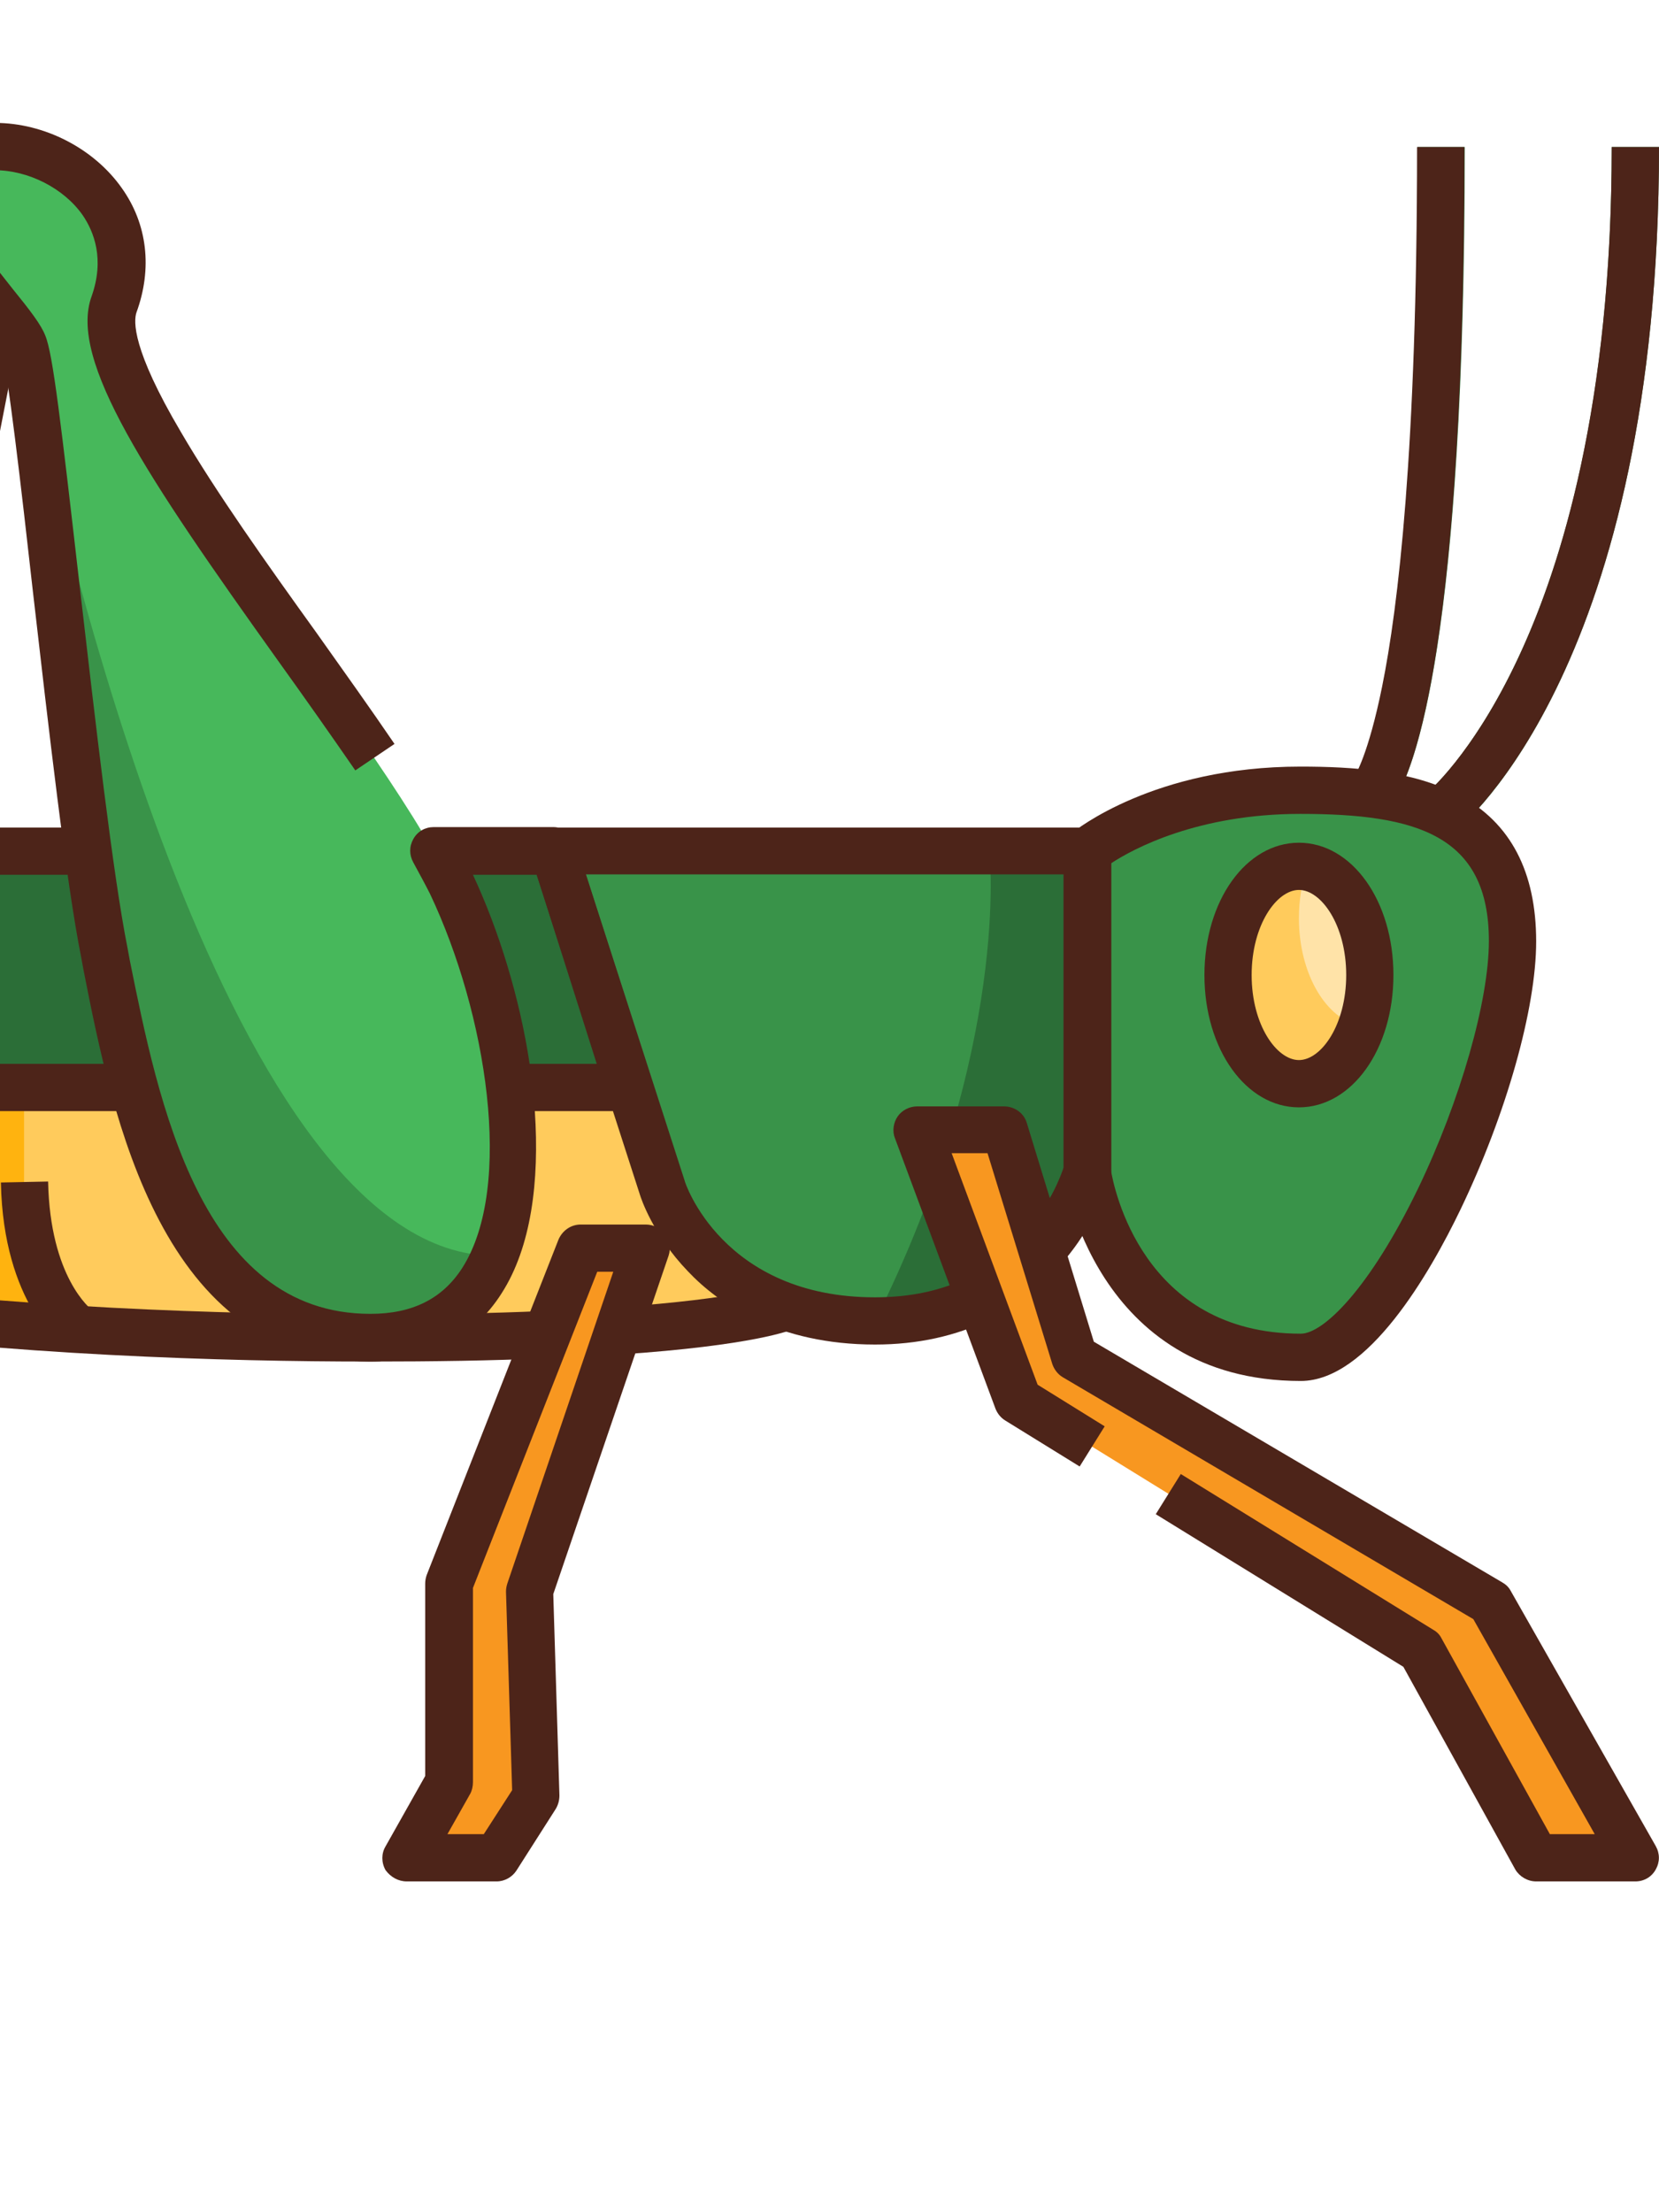 <svg width="24" height="32" viewBox="0 0 24 32" fill="none" xmlns="http://www.w3.org/2000/svg">
<g clip-path="url(#clip0)">
<path d="M11.36 18.902C11.36 18.902 10.315 19.354 5.345 19.354C0.375 19.354 -7.562 18.875 -10.665 16.141C-10.44 15.956 -7.322 12.312 1.1 12.312C9.521 12.312 11.354 12.312 11.354 12.312L11.36 18.902Z" fill="#FFCB5C"/>
<path d="M-0.76 19.087C-1.108 18.273 -1.156 17.33 -1.156 16.756C-1.156 16.113 -1.156 13.837 -1.156 12.408C-0.678 12.367 -0.179 12.34 0.348 12.326V17.105C0.348 18.574 1.004 19.148 1.113 19.237C0.498 19.196 -0.131 19.148 -0.76 19.087Z" fill="#FFB30F"/>
<path d="M9.098 15.73H-0.609L-6.83 12.312H9.098V15.73Z" fill="#2B6E37"/>
<path d="M17.164 12.312H8.004L9.576 17.186C9.576 17.186 10.178 19.114 12.659 19.114C15.141 19.114 15.729 16.947 15.729 16.947L17.164 12.312Z" fill="#399349"/>
<path d="M8.407 18.055L6.5 22.908V25.779L5.885 26.873H7.184L7.751 25.984L7.662 23.011L9.351 18.055H8.407Z" fill="#F89720"/>
<path d="M-0.001 4.499L-4.362 26.88L-7.685 25.574L-9.291 26.873V25.506L-7.855 24.48L-5.121 25.444L-0.801 3.426H0.006L-0.001 4.499Z" fill="#F89720"/>
<path d="M-0.083 2.127C0.949 2.127 2.118 3.077 1.633 4.41C1.154 5.743 5.413 10.453 6.514 12.784C7.614 15.115 8.168 19.354 5.352 19.354C2.535 19.354 1.913 15.833 1.503 13.789C1.093 11.745 0.539 5.511 0.334 4.984C0.129 4.458 -2.421 2.127 -0.083 2.127V2.127Z" fill="#47B85B"/>
<path d="M7.149 18.164C6.855 18.882 6.288 19.354 5.345 19.354C2.528 19.354 1.906 15.833 1.496 13.789C1.141 12.012 0.676 7.069 0.423 5.463C0.929 7.828 3.342 18.164 7.149 18.164V18.164Z" fill="#399349"/>
<path d="M17.164 12.312L15.729 16.947C15.729 16.947 15.148 19.107 12.659 19.107C14.635 15.149 14.313 12.312 14.313 12.312H17.164Z" fill="#2B6E37"/>
<path d="M14.532 16.346L15.537 19.634L21.56 23.182L23.658 26.873H22.223L20.561 23.865L14.724 20.263L13.268 16.346H14.532Z" fill="#F89720"/>
<path d="M17.766 13.03C17.8 13.03 17.834 13.023 17.868 13.017L20.944 12.08C20.985 12.066 21.026 12.046 21.061 12.019C21.177 11.923 24 9.592 24 2.127H23.316C23.316 8.758 21.02 11.123 20.678 11.444L20.158 11.602C20.48 11.109 21.19 9.223 21.19 2.127H20.507C20.507 6.502 20.233 8.785 20.001 9.934C19.823 10.829 19.645 11.157 19.611 11.212L17.602 12.395C17.451 12.483 17.39 12.668 17.465 12.825C17.513 12.955 17.636 13.03 17.766 13.03V13.03Z" fill="#2B6E37"/>
<path d="M18.811 11.431C20.432 11.431 21.881 11.697 21.881 13.611C21.881 15.525 20.069 19.634 18.818 19.634C16.098 19.634 15.729 16.947 15.729 16.947V12.312C15.729 12.312 16.788 11.431 18.811 11.431Z" fill="#399349"/>
<path d="M18.791 15.676C18.225 15.676 17.766 14.972 17.766 14.104C17.766 13.235 18.225 12.531 18.791 12.531C19.357 12.531 19.816 13.235 19.816 14.104C19.816 14.972 19.357 15.676 18.791 15.676Z" fill="#FFCB5C"/>
<path d="M18.791 13.283C18.791 13.017 18.832 12.764 18.914 12.545C19.427 12.634 19.816 13.304 19.816 14.104C19.816 14.37 19.775 14.623 19.693 14.842C19.188 14.753 18.791 14.09 18.791 13.283Z" fill="#FFE3A8"/>
<path d="M-9.291 27.215C-9.216 27.215 -9.141 27.188 -9.079 27.14L-7.63 25.964L-4.499 27.188C-4.403 27.222 -4.301 27.215 -4.212 27.167C-4.123 27.119 -4.062 27.03 -4.041 26.935L0.327 4.561L-0.343 4.431L-4.629 26.401L-7.562 25.253C-7.678 25.205 -7.808 25.226 -7.903 25.308L-8.956 26.155V25.677L-7.808 24.856L-5.237 25.752C-5.142 25.786 -5.039 25.773 -4.957 25.725C-4.868 25.677 -4.813 25.588 -4.793 25.492L-0.466 3.494L-1.136 3.364L-5.381 24.986L-7.746 24.159C-7.849 24.125 -7.965 24.139 -8.061 24.207L-9.496 25.232C-9.585 25.294 -9.64 25.403 -9.64 25.513V26.88C-9.64 27.01 -9.564 27.133 -9.448 27.188C-9.394 27.201 -9.339 27.215 -9.291 27.215V27.215Z" fill="#4D2419"/>
<path d="M18.818 19.976C19.789 19.976 20.685 18.417 21.129 17.494C21.792 16.113 22.223 14.589 22.223 13.618C22.223 12.613 21.854 11.902 21.115 11.506C20.439 11.144 19.57 11.089 18.811 11.089C16.692 11.089 15.558 12.012 15.51 12.046C15.435 12.114 15.387 12.21 15.387 12.306V16.94V16.988C15.394 17.023 15.831 19.976 18.818 19.976ZM18.811 11.773C20.493 11.773 21.539 12.08 21.539 13.611C21.539 14.473 21.129 15.915 20.514 17.193C19.816 18.636 19.146 19.292 18.818 19.292C16.528 19.292 16.111 17.173 16.07 16.92V12.49C16.392 12.278 17.328 11.773 18.811 11.773V11.773Z" fill="#4D2419"/>
<path d="M18.791 16.018C19.557 16.018 20.158 15.177 20.158 14.104C20.158 13.03 19.557 12.19 18.791 12.19C18.025 12.19 17.424 13.03 17.424 14.104C17.424 15.177 18.025 16.018 18.791 16.018ZM18.791 12.873C19.112 12.873 19.475 13.379 19.475 14.104C19.475 14.828 19.112 15.334 18.791 15.334C18.47 15.334 18.107 14.828 18.107 14.104C18.107 13.379 18.47 12.873 18.791 12.873Z" fill="#4D2419"/>
<path d="M12.659 19.449C13.274 19.449 13.828 19.326 14.32 19.087L14.02 18.472C13.623 18.67 13.165 18.766 12.659 18.766C10.451 18.766 9.904 17.098 9.904 17.077L8.476 12.648H15.387V16.886C15.346 17.016 15.182 17.446 14.812 17.857L15.325 18.314C15.879 17.699 16.057 17.05 16.064 17.023C16.07 16.995 16.077 16.961 16.077 16.934V12.312C16.077 12.121 15.927 11.971 15.735 11.971H8.011C7.901 11.971 7.799 12.025 7.737 12.114C7.676 12.203 7.655 12.319 7.689 12.422L9.262 17.296C9.269 17.316 9.439 17.857 9.952 18.39C10.403 18.868 11.258 19.449 12.659 19.449Z" fill="#4D2419"/>
<path d="M21.054 12.019C21.177 11.923 24 9.592 24 2.127H23.316C23.316 5.839 22.585 8.19 21.97 9.503C21.307 10.925 20.637 11.479 20.63 11.479L21.054 12.019Z" fill="#4D2419"/>
<path d="M20.035 11.745C20.227 11.588 21.184 10.392 21.184 2.127H20.5C20.5 6.502 20.227 8.785 19.994 9.934C19.796 10.911 19.605 11.219 19.598 11.219L20.035 11.745Z" fill="#4D2419"/>
<path d="M1.236 11.971H-1.566V12.654H1.236V11.971Z" fill="#4D2419"/>
<path d="M-0.609 16.072H1.92V15.389H-0.609C-1.095 15.389 -1.587 15.327 -2.072 15.197L-2.243 15.86C-1.703 16.004 -1.149 16.072 -0.609 16.072Z" fill="#4D2419"/>
<path d="M5.351 19.695C6.185 19.695 6.849 19.354 7.259 18.704C7.683 18.041 7.806 17.091 7.737 16.072H9.104C9.214 16.072 9.316 16.018 9.378 15.929C9.439 15.84 9.46 15.724 9.426 15.621L8.332 12.203C8.284 12.06 8.154 11.964 8.004 11.964H6.274C6.151 11.964 6.042 12.025 5.98 12.135C5.919 12.244 5.919 12.367 5.98 12.477C6.069 12.641 6.151 12.791 6.22 12.928C7.04 14.657 7.436 17.159 6.691 18.335C6.404 18.786 5.967 19.005 5.358 19.005C2.904 19.005 2.289 15.929 1.879 13.898L1.845 13.714C1.633 12.654 1.38 10.44 1.154 8.491C0.881 6.112 0.765 5.114 0.655 4.854C0.594 4.697 0.443 4.499 0.177 4.171C-0.049 3.884 -0.336 3.528 -0.521 3.2C-0.767 2.77 -0.712 2.626 -0.705 2.612C-0.678 2.558 -0.514 2.462 -0.076 2.462C0.409 2.462 0.922 2.722 1.195 3.111C1.359 3.351 1.516 3.747 1.325 4.287C0.99 5.21 2.118 6.892 4.018 9.551C4.401 10.084 4.791 10.638 5.14 11.144L5.707 10.761C5.358 10.248 4.962 9.694 4.579 9.154C3.861 8.156 3.123 7.117 2.617 6.249C1.906 5.046 1.933 4.643 1.974 4.52C2.207 3.884 2.132 3.241 1.763 2.722C1.359 2.147 0.641 1.778 -0.069 1.778C-0.316 1.778 -1.054 1.778 -1.314 2.312C-1.635 2.968 -0.924 3.87 -0.35 4.588C-0.199 4.779 -0.008 5.019 0.026 5.101C0.108 5.333 0.307 7.049 0.477 8.566C0.703 10.528 0.956 12.757 1.175 13.851L1.209 14.035C1.626 16.154 2.337 19.695 5.351 19.695ZM8.633 15.389H7.662C7.518 14.432 7.218 13.461 6.842 12.654H7.765L8.633 15.389Z" fill="#4D2419"/>
<path d="M22.223 27.215H23.658C23.781 27.215 23.891 27.153 23.952 27.044C24.014 26.935 24.014 26.811 23.952 26.702L21.854 23.011C21.826 22.956 21.778 22.915 21.73 22.888L15.824 19.408L14.854 16.243C14.812 16.1 14.676 16.004 14.525 16.004H13.268C13.158 16.004 13.049 16.059 12.987 16.148C12.926 16.236 12.905 16.359 12.946 16.462L14.402 20.379C14.43 20.447 14.477 20.509 14.546 20.55L15.619 21.213L15.981 20.632L15.011 20.03L13.767 16.681H14.286L15.223 19.73C15.25 19.811 15.305 19.88 15.373 19.921L21.314 23.421L23.07 26.531H22.421L20.855 23.701C20.828 23.646 20.787 23.605 20.739 23.578L17.082 21.322L16.72 21.903L20.302 24.111L21.922 27.044C21.983 27.146 22.1 27.215 22.223 27.215V27.215Z" fill="#4D2419"/>
<path d="M5.885 27.215H7.184C7.3 27.215 7.409 27.153 7.471 27.058L8.038 26.169C8.072 26.114 8.093 26.046 8.093 25.971L8.004 23.059L9.672 18.164C9.706 18.061 9.692 17.945 9.624 17.856C9.563 17.768 9.453 17.713 9.344 17.713H8.4C8.257 17.713 8.134 17.802 8.079 17.932L6.172 22.785C6.158 22.826 6.151 22.867 6.151 22.908V25.69L5.577 26.709C5.516 26.811 5.516 26.941 5.577 27.051C5.652 27.153 5.762 27.215 5.885 27.215V27.215ZM6.999 26.531H6.473L6.801 25.95C6.828 25.902 6.842 25.841 6.842 25.779V22.97L8.64 18.396H8.872L7.341 22.901C7.327 22.942 7.32 22.983 7.32 23.024L7.409 25.895L6.999 26.531Z" fill="#4D2419"/>
<path d="M0.936 19.511L1.332 18.95L1.134 19.23L1.339 18.957C1.312 18.936 0.724 18.479 0.696 17.091L0.013 17.105C0.047 18.861 0.901 19.483 0.936 19.511V19.511Z" fill="#4D2419"/>
<path d="M5.345 19.695C6.274 19.695 7.129 19.682 7.888 19.648L7.86 18.964C7.108 18.998 6.261 19.012 5.345 19.012C3.273 19.012 0.184 18.923 -2.763 18.513L-2.858 19.189C0.136 19.606 3.253 19.695 5.345 19.695V19.695Z" fill="#4D2419"/>
<path d="M8.968 19.593C10.896 19.463 11.442 19.244 11.497 19.217L11.36 18.902L11.23 18.588C11.224 18.588 10.711 18.786 8.92 18.909L8.968 19.593Z" fill="#4D2419"/>
</g>
</svg>
